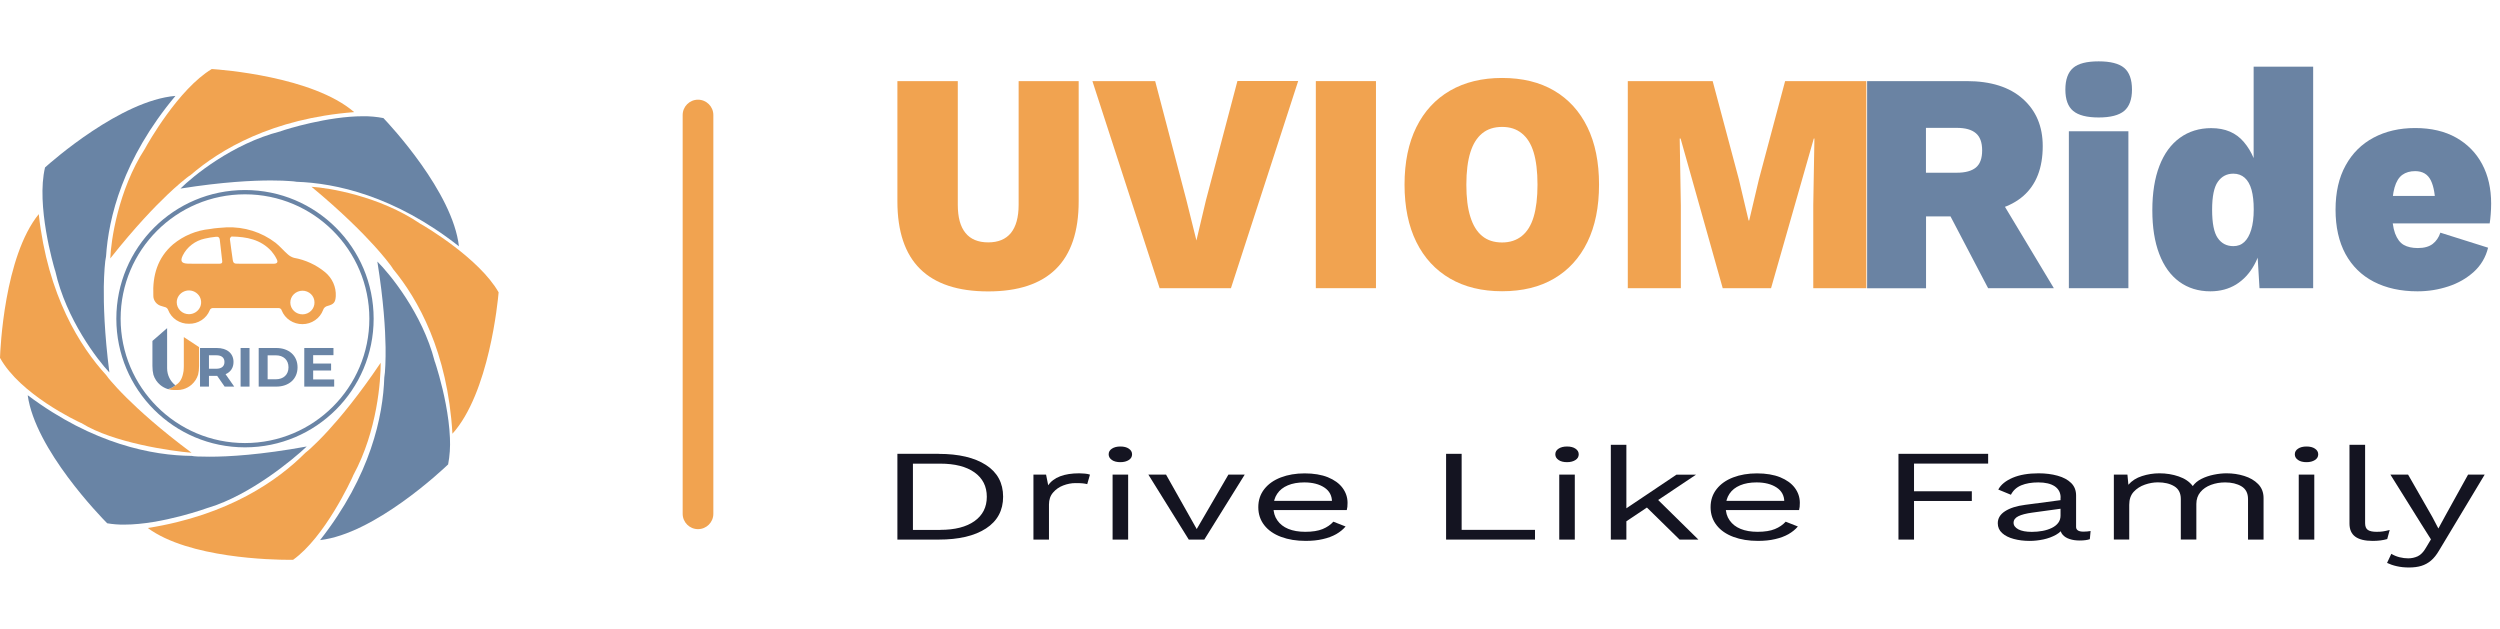 <svg width="163" height="41" viewBox="0 0 163 41" fill="none" xmlns="http://www.w3.org/2000/svg">
<path d="M19.999 29.111C19.12 29.948 16.318 32.276 13.598 33.099H13.589C13.558 33.111 10.555 34.205 8.103 34.205C7.731 34.211 7.359 34.18 6.989 34.118C6.569 33.693 2.295 29.304 1.806 25.769C6.102 28.988 9.987 29.699 12.498 29.724C12.657 29.76 12.987 29.777 13.665 29.777C14.905 29.777 16.987 29.66 19.999 29.111Z" fill="#6984A5"/>
<path d="M12.489 29.519C11.173 29.416 7.358 28.861 5.34 27.602L5.301 27.579H5.287C5.007 27.453 1.321 25.718 0 23.331C0.02 22.776 0.274 16.734 2.527 13.96C3.11 19.286 5.234 22.609 6.927 24.462C7.022 24.599 7.129 24.73 7.241 24.856C7.434 25.083 7.767 25.452 8.257 25.939C9.06 26.734 10.429 27.988 12.489 29.519Z" fill="#F1A350"/>
<path d="M7.132 24.285C6.371 23.482 4.311 20.823 3.605 17.674L3.594 17.63L3.586 17.624C3.485 17.288 2.349 13.386 2.936 10.918C3.373 10.523 7.891 6.546 11.44 6.252C7.991 10.375 7.076 14.215 6.914 16.717C6.844 16.997 6.782 17.84 6.768 18.688C6.754 19.829 6.802 21.708 7.132 24.285Z" fill="#6984A5"/>
<path d="M12.444 11.399V11.402C12.161 11.567 11.422 12.211 10.935 12.676C10.11 13.459 8.803 14.808 7.19 16.849C7.23 15.743 7.691 12.412 9.446 9.703L9.472 9.664V9.656C9.637 9.351 11.638 5.804 13.807 4.5C14.395 4.539 20.396 4.981 23.091 7.31C17.734 7.727 14.345 9.762 12.444 11.399Z" fill="#F1A350"/>
<path d="M29.922 16.059C25.713 12.745 21.85 11.939 19.342 11.853C19.205 11.83 19.062 11.813 18.922 11.808C18.673 11.788 18.253 11.766 17.671 11.766C16.485 11.766 14.517 11.858 11.766 12.295C12.549 11.511 15.144 9.37 18.267 8.569L18.312 8.558L18.321 8.55C18.657 8.424 21.388 7.579 23.664 7.579C24.112 7.573 24.559 7.615 24.999 7.699C25.407 8.127 29.519 12.519 29.922 16.059Z" fill="#6984A5"/>
<path d="M29.218 30.28C28.793 30.686 24.407 34.806 20.869 35.215C24.183 30.991 24.975 27.12 25.056 24.61C25.118 24.31 25.151 23.406 25.14 22.637C25.123 21.497 25.014 19.622 24.603 17.053C25.389 17.831 27.536 20.425 28.339 23.549L28.351 23.591L28.359 23.599C28.39 23.686 28.499 24.028 28.639 24.529C28.908 25.503 29.277 27.078 29.336 28.559C29.364 29.139 29.325 29.715 29.218 30.28Z" fill="#6984A5"/>
<path d="M23.043 30.967L23.021 31.009V31.02C22.881 31.339 21.174 35.028 19.108 36.5H18.853C17.759 36.5 12.312 36.397 9.634 34.426C14.924 33.589 18.14 31.303 19.909 29.523C20.046 29.419 20.177 29.304 20.3 29.187C20.527 28.977 20.897 28.621 21.372 28.104C22.156 27.25 23.377 25.8 24.821 23.65C24.826 24.759 24.614 28.067 23.043 30.967Z" fill="#F1A350"/>
<path d="M25.642 17.557H25.639C25.479 17.269 24.852 16.519 24.399 16.021C23.629 15.175 22.314 13.838 20.31 12.178C21.412 12.242 24.735 12.774 27.405 14.588L27.444 14.613H27.452C27.755 14.784 31.256 16.86 32.51 19.06C32.46 19.648 31.886 25.635 29.498 28.28C29.193 22.926 27.237 19.494 25.642 17.557Z" fill="#F1A350"/>
<path d="M14.761 14.823C15.92 14.775 17.059 15.133 17.971 15.833C18.254 16.057 18.484 16.34 18.758 16.578C18.873 16.684 19.013 16.765 19.166 16.81C19.917 16.944 20.619 17.269 21.201 17.75C21.431 17.943 21.613 18.181 21.733 18.453C21.854 18.724 21.907 19.015 21.893 19.312C21.867 19.715 21.767 19.835 21.366 19.945C21.297 19.959 21.229 19.992 21.176 20.04C21.123 20.087 21.084 20.149 21.064 20.216C20.963 20.485 20.782 20.714 20.541 20.879C20.3 21.044 20.015 21.134 19.724 21.134C19.43 21.137 19.144 21.053 18.901 20.893C18.657 20.734 18.472 20.504 18.366 20.238C18.355 20.188 18.324 20.146 18.279 20.118C18.235 20.09 18.184 20.079 18.131 20.087H13.91C13.86 20.079 13.807 20.09 13.762 20.118C13.717 20.146 13.686 20.188 13.672 20.236C13.566 20.499 13.378 20.723 13.135 20.879C12.891 21.036 12.606 21.117 12.315 21.109C12.024 21.114 11.738 21.03 11.495 20.871C11.254 20.712 11.069 20.482 10.966 20.216C10.949 20.163 10.915 20.115 10.873 20.079C10.829 20.043 10.775 20.02 10.717 20.012C10.661 20 10.605 19.984 10.551 19.961C10.389 19.925 10.244 19.835 10.143 19.707C10.042 19.578 9.989 19.418 9.997 19.256C9.941 17.968 10.266 16.804 11.288 15.928C11.965 15.368 12.802 15.018 13.689 14.932C14.042 14.864 14.403 14.853 14.761 14.823ZM16.603 17.196H17.831C18.083 17.196 18.148 17.087 18.03 16.877C17.941 16.695 17.826 16.527 17.694 16.373C17 15.612 16.079 15.438 15.105 15.421C15.066 15.421 14.982 15.534 14.988 15.584C15.041 16.049 15.119 16.505 15.178 16.969C15.203 17.151 15.298 17.196 15.477 17.193C15.841 17.19 16.222 17.196 16.603 17.196ZM13.252 17.196H14.285C14.406 17.196 14.506 17.176 14.489 17.025C14.439 16.561 14.38 16.099 14.33 15.634C14.316 15.486 14.235 15.419 14.086 15.438C13.837 15.461 13.588 15.503 13.345 15.559C13.04 15.626 12.751 15.757 12.505 15.948C12.259 16.135 12.057 16.376 11.92 16.65C11.738 17.017 11.822 17.174 12.239 17.19C12.575 17.204 12.914 17.193 13.25 17.193L13.252 17.196ZM12.318 20.485C12.474 20.485 12.628 20.44 12.76 20.353C12.891 20.269 12.992 20.149 13.054 20.006C13.115 19.866 13.129 19.709 13.098 19.558C13.068 19.407 12.992 19.27 12.88 19.164C12.768 19.055 12.628 18.982 12.474 18.951C12.32 18.92 12.161 18.937 12.015 18.996C11.87 19.055 11.747 19.152 11.657 19.281C11.57 19.407 11.523 19.558 11.523 19.709C11.523 19.914 11.607 20.11 11.755 20.255C11.903 20.404 12.108 20.485 12.318 20.485ZM20.504 19.718C20.504 19.617 20.485 19.516 20.446 19.424C20.406 19.332 20.348 19.245 20.275 19.175C20.202 19.105 20.113 19.049 20.017 19.01C19.922 18.971 19.819 18.954 19.715 18.954C19.505 18.957 19.304 19.041 19.155 19.186C19.007 19.332 18.926 19.53 18.929 19.735C18.931 19.939 19.018 20.135 19.169 20.278C19.32 20.42 19.525 20.499 19.735 20.496C19.838 20.493 19.942 20.474 20.034 20.432C20.129 20.392 20.216 20.334 20.286 20.261C20.359 20.188 20.415 20.101 20.451 20.009C20.488 19.919 20.507 19.819 20.504 19.718Z" fill="#F1A350"/>
<path d="M12.979 22.631V23.855C12.979 24.073 12.956 24.263 12.917 24.426C12.839 24.68 12.691 24.904 12.495 25.078C12.335 25.218 12.145 25.321 11.938 25.38C11.817 25.414 11.688 25.43 11.56 25.43H11.358C11.221 25.43 11.087 25.411 10.958 25.374C11.134 25.324 11.297 25.237 11.437 25.128C11.442 25.122 11.451 25.117 11.456 25.111C11.465 25.103 11.473 25.097 11.484 25.089C11.711 24.952 11.868 24.706 11.94 24.344C11.966 24.241 11.98 24.132 11.98 24.02C11.982 23.967 11.985 23.913 11.985 23.857V21.977L12.979 22.631Z" fill="#F1A350"/>
<path d="M11.436 25.125C11.296 25.237 11.134 25.321 10.957 25.372C10.767 25.316 10.593 25.221 10.445 25.098C10.241 24.927 10.084 24.697 10.003 24.437C9.961 24.272 9.938 24.079 9.938 23.855V22.229L10.896 21.395V24.009C10.896 24.459 11.103 24.86 11.43 25.12C11.43 25.123 11.433 25.123 11.436 25.125Z" fill="#6984A5"/>
<path d="M15.271 25.207H14.646L14.16 24.506H14.131H13.624V25.207H13.041V22.689H14.131C14.804 22.689 15.225 23.038 15.225 23.603C15.225 23.98 15.034 24.258 14.707 24.398L15.271 25.207ZM14.635 23.603C14.635 23.326 14.455 23.164 14.099 23.164H13.624V24.042H14.099C14.455 24.042 14.635 23.876 14.635 23.603Z" fill="#6984A5"/>
<path d="M15.687 25.207V22.689H16.269V25.207H15.687Z" fill="#6984A5"/>
<path d="M16.867 25.207V22.689H18.011C18.835 22.689 19.4 23.185 19.4 23.948C19.4 24.711 18.835 25.207 18.011 25.207H16.867ZM17.45 24.729H17.982C18.482 24.729 18.81 24.43 18.81 23.948C18.81 23.466 18.482 23.167 17.982 23.167H17.45V24.729Z" fill="#6984A5"/>
<path d="M20.418 24.74H21.789V25.207H19.839V22.689H21.742V23.157H20.418V23.703H21.587V24.157H20.418V24.74Z" fill="#6984A5"/>
<path fill-rule="evenodd" clip-rule="evenodd" d="M15.973 12.67C11.495 12.67 7.865 16.3 7.865 20.779C7.865 25.257 11.495 28.887 15.973 28.887C20.451 28.887 24.082 25.257 24.082 20.779C24.082 16.3 20.451 12.67 15.973 12.67ZM7.585 20.779C7.585 16.146 11.341 12.39 15.973 12.39C20.606 12.39 24.362 16.146 24.362 20.779C24.362 25.411 20.606 29.167 15.973 29.167C11.341 29.167 7.585 25.411 7.585 20.779Z" fill="#6984A5"/>
<path fill-rule="evenodd" clip-rule="evenodd" d="M45.51 6.5C46.062 6.5 46.51 6.948 46.51 7.5L46.51 33.499C46.51 33.499 46.51 33.5 45.51 33.5C44.51 33.5 44.51 33.5 44.51 33.5L44.51 7.5C44.51 6.948 44.958 6.5 45.51 6.5ZM45.51 34.5C44.958 34.5 44.51 34.052 44.51 33.5L45.51 33.5L46.51 33.5C46.51 34.052 46.062 34.5 45.51 34.5Z" fill="#F1A350"/>
<path d="M70.33 5.288V13.124C70.33 15.091 69.834 16.561 68.848 17.535C67.862 18.51 66.386 19 64.431 19C62.459 19 60.977 18.51 59.992 17.535C59.006 16.561 58.51 15.091 58.51 13.124V5.288H62.448V13.347C62.448 14.167 62.613 14.777 62.949 15.188C63.28 15.598 63.776 15.803 64.431 15.803C65.087 15.803 65.577 15.598 65.913 15.188C66.243 14.777 66.415 14.167 66.415 13.347V5.288H70.33Z" fill="#F1A350"/>
<path d="M84.64 5.288L80.258 18.789H75.607L71.225 5.288H75.317L77.351 13.039L78.007 15.678L78.622 13.079L80.68 5.282H84.64V5.288Z" fill="#F1A350"/>
<path d="M89.713 5.288V18.789H85.792V5.288H89.713Z" fill="#F1A350"/>
<path d="M97.936 5.083C99.253 5.083 100.387 5.357 101.327 5.909C102.268 6.462 102.992 7.254 103.499 8.292C104.006 9.329 104.257 10.577 104.257 12.036C104.257 13.495 104.006 14.743 103.499 15.78C102.992 16.817 102.268 17.61 101.327 18.163C100.387 18.715 99.253 18.989 97.936 18.989C96.631 18.989 95.497 18.715 94.545 18.163C93.594 17.61 92.859 16.817 92.346 15.78C91.833 14.743 91.576 13.495 91.576 12.036C91.576 10.577 91.833 9.329 92.346 8.292C92.859 7.254 93.594 6.462 94.545 5.909C95.503 5.357 96.631 5.083 97.936 5.083ZM97.936 8.275C97.412 8.275 96.979 8.417 96.637 8.696C96.295 8.976 96.039 9.386 95.868 9.933C95.697 10.48 95.606 11.181 95.606 12.042C95.606 12.885 95.691 13.586 95.868 14.139C96.039 14.692 96.295 15.108 96.637 15.387C96.973 15.666 97.406 15.809 97.936 15.809C98.449 15.809 98.877 15.666 99.224 15.387C99.572 15.108 99.829 14.692 99.994 14.139C100.159 13.586 100.245 12.885 100.245 12.042C100.245 11.181 100.159 10.48 99.994 9.933C99.829 9.386 99.572 8.976 99.224 8.696C98.877 8.411 98.449 8.275 97.936 8.275Z" fill="#F1A350"/>
<path d="M121.685 5.288V18.789H118.225V13.387L118.3 9.032H118.26L115.473 18.789H112.321L109.574 9.032H109.517L109.591 13.387V18.789H106.132V5.288H111.666L113.375 11.694L114.008 14.373H114.048L114.681 11.694L116.39 5.288H121.685Z" fill="#F1A350"/>
<path d="M128.228 5.288C129.801 5.288 131.026 5.676 131.886 6.445C132.753 7.214 133.186 8.24 133.186 9.523C133.186 10.953 132.764 12.036 131.921 12.777C131.077 13.512 129.858 13.882 128.268 13.882L127.886 14.11H125.578V18.795H121.736V5.288H128.228ZM127.589 11.261C128.142 11.261 128.552 11.147 128.826 10.925C129.1 10.697 129.236 10.326 129.236 9.807C129.236 9.289 129.1 8.913 128.826 8.685C128.552 8.451 128.136 8.337 127.589 8.337H125.572V11.261H127.589ZM129.915 12.139L133.91 18.789H129.624L126.529 12.879L129.915 12.139Z" fill="#6A83A3"/>
<path d="M136.833 7.659C136.064 7.659 135.511 7.516 135.169 7.231C134.827 6.946 134.662 6.479 134.662 5.841C134.662 5.185 134.833 4.718 135.169 4.427C135.506 4.137 136.064 4 136.833 4C137.603 4 138.156 4.142 138.498 4.427C138.834 4.712 139.005 5.185 139.005 5.841C139.005 6.479 138.834 6.946 138.498 7.231C138.156 7.516 137.603 7.659 136.833 7.659ZM138.771 8.559V18.789H134.89V8.559H138.771Z" fill="#6A83A3"/>
<path d="M144.116 18.994C143.335 18.994 142.657 18.784 142.087 18.367C141.517 17.951 141.084 17.347 140.782 16.555C140.48 15.763 140.332 14.817 140.332 13.711C140.332 12.577 140.486 11.614 140.794 10.816C141.101 10.018 141.546 9.408 142.127 8.987C142.709 8.565 143.392 8.354 144.173 8.354C145.085 8.354 145.792 8.656 146.305 9.266C146.818 9.87 147.142 10.645 147.285 11.586L146.937 12.098V4.348H150.818V18.789H147.319L147.091 14.965L147.536 15.438C147.462 16.134 147.268 16.749 146.966 17.29C146.664 17.832 146.276 18.248 145.792 18.55C145.313 18.841 144.755 18.994 144.116 18.994ZM145.615 16.048C145.894 16.048 146.134 15.963 146.328 15.78C146.521 15.598 146.669 15.336 146.778 14.982C146.886 14.629 146.943 14.184 146.943 13.654C146.943 13.153 146.897 12.725 146.801 12.378C146.704 12.03 146.555 11.768 146.356 11.591C146.157 11.415 145.911 11.323 145.615 11.323C145.193 11.323 144.857 11.494 144.606 11.848C144.356 12.195 144.23 12.805 144.23 13.677C144.23 14.549 144.35 15.165 144.595 15.518C144.84 15.871 145.176 16.048 145.615 16.048Z" fill="#6A83A3"/>
<path d="M157.624 18.994C156.524 18.994 155.572 18.783 154.769 18.367C153.965 17.951 153.355 17.347 152.922 16.555C152.495 15.763 152.278 14.8 152.278 13.671C152.278 12.537 152.495 11.58 152.934 10.787C153.367 9.995 153.977 9.391 154.757 8.975C155.538 8.559 156.444 8.348 157.465 8.348C158.513 8.348 159.408 8.559 160.143 8.975C160.878 9.391 161.443 9.967 161.836 10.702C162.229 11.437 162.423 12.298 162.423 13.278C162.423 13.512 162.411 13.739 162.394 13.973C162.377 14.207 162.354 14.401 162.326 14.566H154.775V12.776H160.633L158.787 13.534C158.787 12.759 158.69 12.167 158.49 11.762C158.291 11.357 157.949 11.158 157.465 11.158C157.134 11.158 156.855 11.238 156.627 11.403C156.404 11.568 156.234 11.842 156.125 12.224C156.017 12.605 155.96 13.107 155.96 13.739C155.96 14.372 156.028 14.862 156.159 15.221C156.296 15.58 156.484 15.831 156.724 15.968C156.963 16.105 157.276 16.173 157.647 16.173C158.057 16.173 158.376 16.082 158.61 15.905C158.838 15.729 159.009 15.483 159.112 15.17L162.223 16.15C162.069 16.777 161.756 17.302 161.294 17.723C160.827 18.145 160.274 18.464 159.63 18.675C158.986 18.886 158.325 18.994 157.624 18.994Z" fill="#6A83A3"/>
<path d="M61.205 29.593C62.513 29.593 63.538 29.835 64.284 30.316C65.03 30.797 65.403 31.49 65.403 32.385C65.403 33.279 65.03 33.973 64.284 34.458C63.538 34.942 62.513 35.181 61.205 35.181H58.51V29.589H61.205V29.593ZM61.305 34.547C62.257 34.547 63.003 34.357 63.538 33.977C64.072 33.596 64.34 33.067 64.34 32.389C64.34 31.71 64.072 31.181 63.538 30.8C63.003 30.42 62.257 30.23 61.305 30.23H59.523V34.551H61.305V34.547Z" fill="#141421"/>
<path d="M67.38 35.181V30.946H68.204L68.343 31.64C68.521 31.378 68.778 31.185 69.123 31.054C69.462 30.924 69.88 30.86 70.37 30.86C70.481 30.86 70.598 30.868 70.732 30.879C70.86 30.89 70.977 30.913 71.066 30.946L70.888 31.565C70.793 31.543 70.693 31.524 70.582 31.513C70.47 31.502 70.314 31.498 70.114 31.498C69.852 31.498 69.59 31.55 69.323 31.651C69.056 31.751 68.839 31.908 68.661 32.113C68.482 32.318 68.393 32.579 68.393 32.896V35.181H67.38Z" fill="#141421"/>
<path d="M73.048 30.133C72.82 30.133 72.636 30.088 72.497 29.992C72.358 29.895 72.285 29.775 72.285 29.622C72.285 29.47 72.352 29.347 72.497 29.253C72.636 29.16 72.82 29.112 73.048 29.112C73.276 29.112 73.46 29.157 73.599 29.253C73.739 29.347 73.811 29.47 73.811 29.622C73.811 29.775 73.744 29.898 73.599 29.992C73.454 30.085 73.276 30.133 73.048 30.133ZM73.555 30.946V35.181H72.541V30.946H73.555Z" fill="#141421"/>
<path d="M80.091 30.946H81.155L78.521 35.181H77.508L74.874 30.946H76.027L78.026 34.495L80.091 30.946Z" fill="#141421"/>
<path d="M85.131 35.266C84.53 35.266 84.001 35.181 83.528 35.005C83.06 34.83 82.692 34.577 82.436 34.249C82.175 33.917 82.041 33.526 82.041 33.067C82.041 32.608 82.175 32.217 82.436 31.885C82.698 31.553 83.054 31.304 83.511 31.128C83.968 30.953 84.485 30.864 85.064 30.864C85.655 30.864 86.162 30.95 86.579 31.117C86.997 31.289 87.314 31.516 87.531 31.807C87.748 32.098 87.86 32.426 87.86 32.784C87.86 32.88 87.854 32.966 87.849 33.045C87.838 33.123 87.826 33.194 87.81 33.257H82.698V32.657H87.364L86.846 32.724C86.846 32.318 86.679 32.005 86.345 31.785C86.011 31.565 85.577 31.453 85.037 31.453C84.625 31.453 84.268 31.516 83.968 31.643C83.667 31.77 83.433 31.952 83.272 32.195C83.11 32.437 83.027 32.724 83.027 33.063C83.027 33.395 83.11 33.686 83.283 33.928C83.45 34.17 83.689 34.357 83.995 34.483C84.302 34.61 84.675 34.674 85.103 34.674C85.566 34.674 85.944 34.614 86.234 34.495C86.523 34.375 86.757 34.215 86.935 34.014L87.732 34.327C87.57 34.521 87.364 34.685 87.119 34.827C86.869 34.968 86.579 35.076 86.245 35.151C85.916 35.229 85.543 35.266 85.131 35.266Z" fill="#141421"/>
<path d="M95.299 34.547H100.082V35.181H94.285V29.589H95.299V34.547Z" fill="#141421"/>
<path d="M102.17 30.133C101.942 30.133 101.758 30.088 101.619 29.992C101.48 29.895 101.407 29.775 101.407 29.622C101.407 29.47 101.474 29.347 101.619 29.253C101.758 29.16 101.942 29.112 102.17 29.112C102.398 29.112 102.582 29.157 102.721 29.253C102.861 29.347 102.933 29.47 102.933 29.622C102.933 29.775 102.866 29.898 102.721 29.992C102.577 30.085 102.398 30.133 102.17 30.133ZM102.677 30.946V35.181H101.663V30.946H102.677Z" fill="#141421"/>
<path d="M106.04 29V35.184H105.026V29H106.04ZM110.583 30.946L107.849 32.776L107.61 32.937L105.533 34.327V33.481L109.303 30.95H110.583V30.946ZM107.939 32.43L110.734 35.181H109.509L107.092 32.81L107.939 32.43Z" fill="#141421"/>
<path d="M114.621 35.266C114.019 35.266 113.49 35.181 113.017 35.005C112.549 34.83 112.182 34.577 111.926 34.249C111.664 33.917 111.53 33.526 111.53 33.067C111.53 32.608 111.664 32.217 111.926 31.885C112.187 31.553 112.544 31.304 113 31.128C113.457 30.953 113.975 30.864 114.554 30.864C115.144 30.864 115.651 30.95 116.068 31.117C116.486 31.289 116.803 31.516 117.021 31.807C117.238 32.098 117.349 32.426 117.349 32.784C117.349 32.88 117.343 32.966 117.338 33.045C117.327 33.123 117.316 33.194 117.299 33.257H112.187V32.657H116.853L116.336 32.724C116.336 32.318 116.169 32.005 115.834 31.785C115.5 31.565 115.066 31.453 114.526 31.453C114.114 31.453 113.758 31.516 113.457 31.643C113.156 31.77 112.922 31.952 112.761 32.195C112.599 32.437 112.516 32.724 112.516 33.063C112.516 33.395 112.599 33.686 112.772 33.928C112.939 34.17 113.178 34.357 113.485 34.483C113.791 34.61 114.164 34.674 114.593 34.674C115.055 34.674 115.434 34.614 115.723 34.495C116.013 34.375 116.247 34.215 116.425 34.014L117.221 34.327C117.059 34.521 116.853 34.685 116.608 34.827C116.358 34.968 116.068 35.076 115.734 35.151C115.406 35.229 115.033 35.266 114.621 35.266Z" fill="#141421"/>
<path d="M129.627 30.226H124.794V32.031H128.563V32.664H124.794V35.181H123.78V29.589H129.627V30.226Z" fill="#141421"/>
<path d="M134.353 32.445C134.353 32.128 134.225 31.886 133.974 31.71C133.718 31.539 133.362 31.453 132.9 31.453C132.46 31.453 132.092 31.517 131.786 31.643C131.48 31.77 131.257 31.975 131.112 32.258L130.288 31.919C130.455 31.602 130.767 31.349 131.224 31.151C131.68 30.957 132.243 30.86 132.916 30.86C133.373 30.86 133.785 30.913 134.158 31.017C134.531 31.121 134.821 31.278 135.038 31.49C135.255 31.703 135.361 31.975 135.361 32.307V34.357C135.361 34.558 135.522 34.663 135.84 34.663C136.001 34.663 136.157 34.648 136.307 34.622L136.257 35.155C136.09 35.211 135.868 35.241 135.6 35.241C135.355 35.241 135.138 35.211 134.943 35.147C134.748 35.084 134.598 34.991 134.487 34.864C134.375 34.737 134.32 34.577 134.32 34.387V34.301L134.576 34.327C134.476 34.547 134.303 34.726 134.058 34.864C133.813 35.002 133.54 35.103 133.234 35.17C132.933 35.233 132.632 35.267 132.337 35.267C131.964 35.267 131.619 35.226 131.302 35.14C130.979 35.054 130.728 34.928 130.539 34.756C130.35 34.584 130.255 34.372 130.255 34.115C130.255 33.798 130.411 33.537 130.728 33.332C131.046 33.127 131.485 32.985 132.048 32.914L134.554 32.583V33.142L132.516 33.421C132.104 33.477 131.797 33.556 131.591 33.66C131.391 33.761 131.285 33.902 131.285 34.085C131.285 34.26 131.391 34.402 131.597 34.514C131.803 34.622 132.098 34.678 132.477 34.678C132.722 34.678 132.955 34.655 133.178 34.614C133.401 34.573 133.601 34.506 133.78 34.42C133.958 34.331 134.097 34.223 134.197 34.089C134.297 33.955 134.347 33.798 134.347 33.619V32.445H134.353Z" fill="#141421"/>
<path d="M137.823 35.181V30.946H138.709L138.77 31.606C138.998 31.345 139.293 31.155 139.661 31.039C140.028 30.92 140.407 30.86 140.791 30.86C141.237 30.86 141.66 30.927 142.055 31.065C142.45 31.2 142.757 31.408 142.968 31.692C143.102 31.502 143.291 31.345 143.536 31.222C143.781 31.099 144.048 31.009 144.338 30.95C144.628 30.89 144.906 30.86 145.168 30.86C145.574 30.86 145.958 30.916 146.326 31.032C146.693 31.147 146.994 31.319 147.228 31.558C147.462 31.796 147.584 32.102 147.584 32.471V35.181H146.571V32.538C146.571 32.154 146.426 31.878 146.142 31.707C145.858 31.539 145.502 31.453 145.079 31.453C144.75 31.453 144.444 31.505 144.154 31.613C143.865 31.721 143.636 31.878 143.464 32.087C143.291 32.296 143.202 32.553 143.202 32.858V35.177H142.189V32.534C142.189 32.15 142.044 31.874 141.76 31.703C141.476 31.531 141.12 31.449 140.696 31.449C140.418 31.449 140.134 31.498 139.844 31.599C139.555 31.699 139.31 31.856 139.115 32.068C138.92 32.284 138.826 32.564 138.826 32.914V35.177H137.823V35.181Z" fill="#141421"/>
<path d="M150.385 30.133C150.157 30.133 149.973 30.088 149.834 29.992C149.694 29.895 149.622 29.775 149.622 29.622C149.622 29.47 149.689 29.347 149.834 29.253C149.973 29.16 150.157 29.112 150.385 29.112C150.613 29.112 150.797 29.157 150.936 29.253C151.075 29.347 151.148 29.47 151.148 29.622C151.148 29.775 151.081 29.898 150.936 29.992C150.791 30.085 150.613 30.133 150.385 30.133ZM150.892 30.946V35.181H149.878V30.946H150.892Z" fill="#141421"/>
<path d="M154.205 29V34.107C154.205 34.323 154.266 34.469 154.383 34.551C154.5 34.633 154.689 34.674 154.951 34.674C155.118 34.674 155.257 34.666 155.368 34.648C155.48 34.633 155.624 34.599 155.808 34.554L155.647 35.147C155.513 35.188 155.363 35.214 155.201 35.237C155.04 35.255 154.878 35.267 154.706 35.267C154.193 35.267 153.809 35.173 153.559 34.987C153.308 34.801 153.186 34.514 153.186 34.133V29H154.205Z" fill="#141421"/>
<path d="M162 30.946L159.027 35.893C158.865 36.169 158.693 36.389 158.503 36.549C158.314 36.709 158.102 36.825 157.869 36.896C157.635 36.967 157.367 37 157.067 37C156.783 37 156.516 36.974 156.276 36.918C156.037 36.866 155.825 36.791 155.636 36.702L155.914 36.109C156.081 36.21 156.259 36.284 156.454 36.333C156.649 36.381 156.833 36.404 157.017 36.404C157.234 36.404 157.44 36.359 157.635 36.27C157.83 36.18 158.008 35.997 158.169 35.718L158.498 35.166L157.863 34.16L155.853 30.942H157.006L158.587 33.705L158.982 34.458L159.439 33.619L160.92 30.942H162V30.946Z" fill="#141421"/>
</svg>
